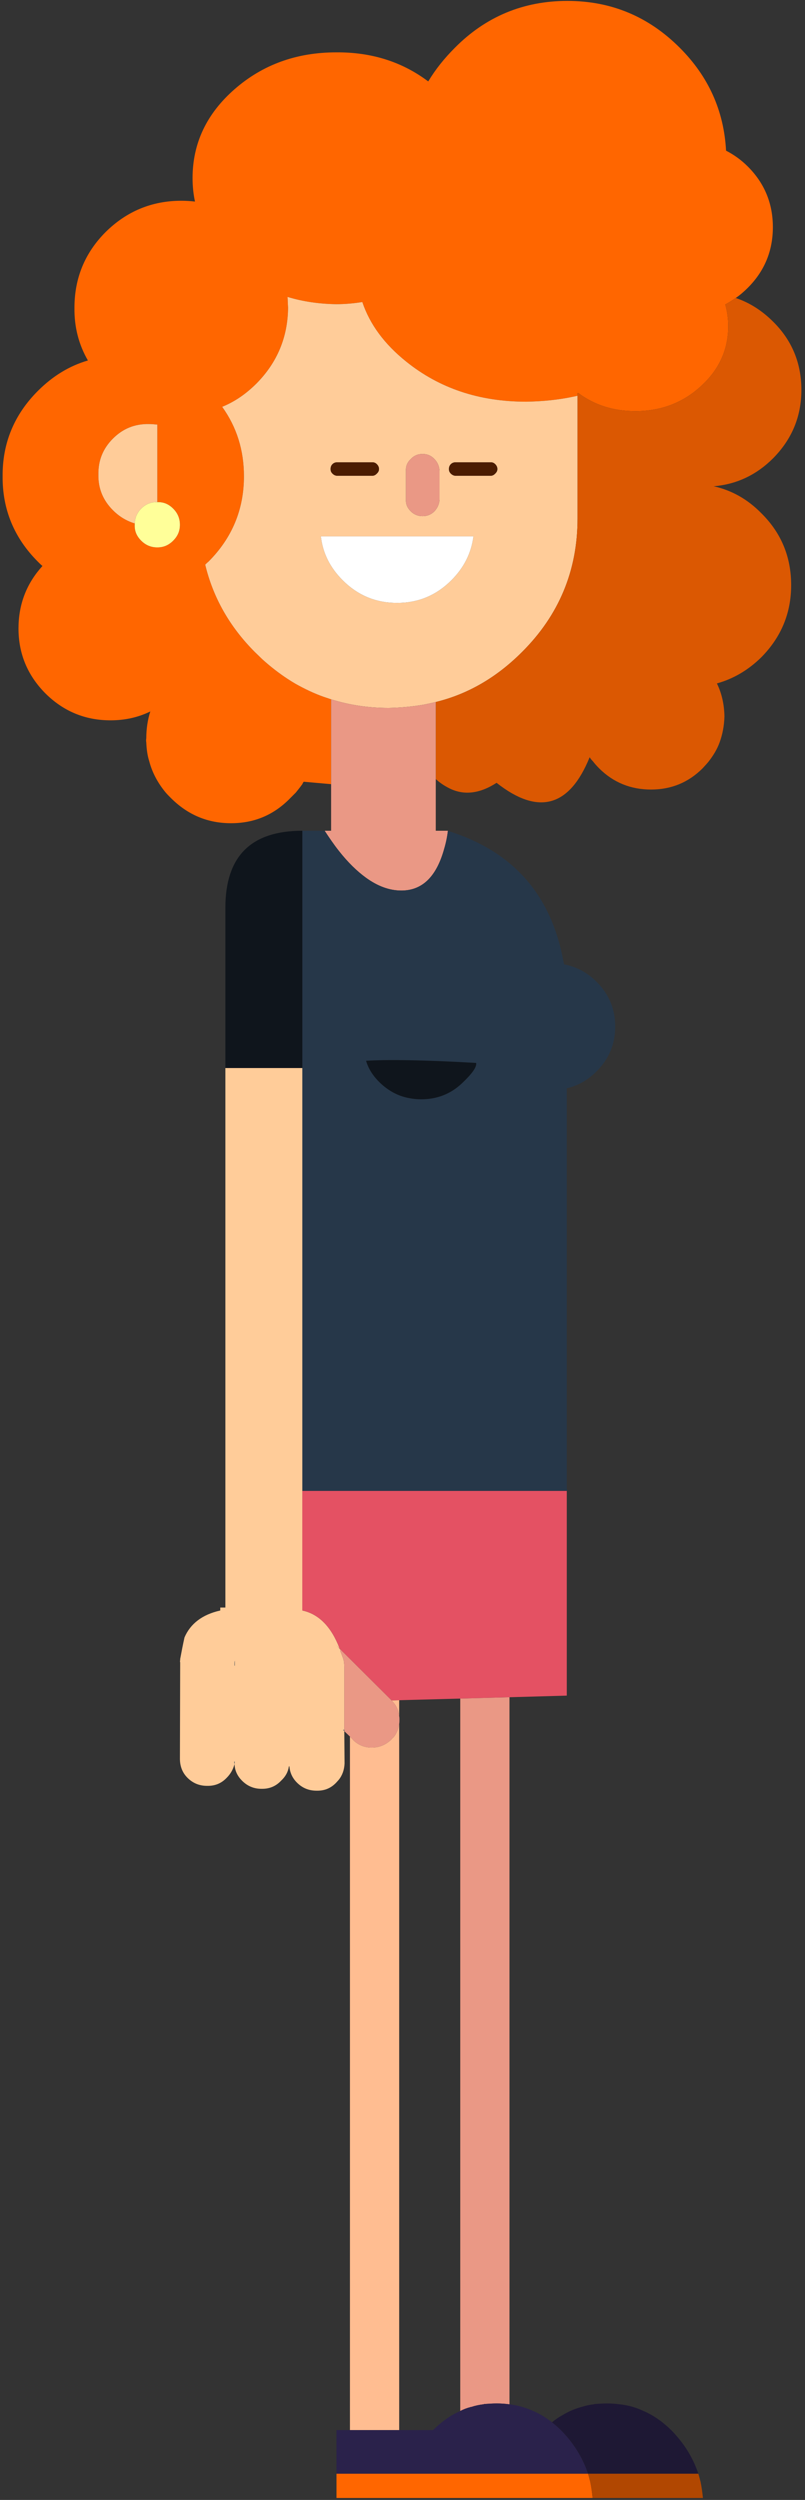 <?xml version="1.0" encoding="UTF-8" standalone="no"?>
<!DOCTYPE svg PUBLIC "-//W3C//DTD SVG 1.1//EN" "http://www.w3.org/Graphics/SVG/1.1/DTD/svg11.dtd">
<svg width="100%" height="100%" viewBox="0 0 157 487" version="1.1" xmlns="http://www.w3.org/2000/svg" xmlns:xlink="http://www.w3.org/1999/xlink" xml:space="preserve" style="fill-rule:evenodd;clip-rule:evenodd;stroke-linejoin:round;stroke-miterlimit:1.414;">
    <rect x="0" y="0" width="157" height="487" fill="#333333" stroke="none"/>
    <g transform="matrix(1,0,0,1,-2753,-53)">
        <g transform="matrix(1,0,0,1,0,-162)">
            <g id="Youth-Mentor-Female-1" transform="matrix(1,0,0,1,2183.13,-56.45)">
                <path d="M680.516,271.627C671.964,271.627 664.618,274.671 658.584,280.757C656.538,282.803 654.806,284.955 653.389,287.316C648.3,283.486 642.318,281.597 635.445,281.649C627.679,281.649 621.068,284.063 615.611,288.837C610.154,293.612 607.426,299.384 607.426,306.152C607.426,307.726 607.583,309.248 607.898,310.717C607.006,310.612 606.114,310.56 605.222,310.56C599.503,310.56 594.571,312.606 590.478,316.646C586.438,320.686 584.392,325.619 584.392,331.39C584.339,335.168 585.231,338.579 587.015,341.674C583.395,342.724 580.142,344.717 577.256,347.603C572.639,352.221 570.33,357.782 570.382,364.236C570.33,370.69 572.639,376.252 577.256,380.869C577.518,381.131 577.833,381.446 578.148,381.708C575.052,385.119 573.478,389.159 573.478,393.881C573.478,398.761 575.21,402.959 578.673,406.474C582.188,409.989 586.438,411.773 591.423,411.773C594.256,411.773 596.827,411.196 599.188,410.042C598.663,411.669 598.401,413.452 598.401,415.289C598.349,415.551 598.349,415.814 598.401,416.076C598.454,417.388 598.611,418.594 598.978,419.749C599.555,421.953 600.657,423.999 602.179,425.835C602.494,426.203 602.809,426.517 603.176,426.885C606.481,430.19 610.364,431.817 614.929,431.817C619.494,431.817 623.324,430.19 626.525,426.885C626.892,426.517 627.207,426.202 627.574,425.835C627.994,425.31 628.414,424.786 628.833,424.209C628.886,424.051 628.991,423.894 629.096,423.736L634.448,424.209L634.448,407.681C633.975,407.523 633.503,407.366 633.031,407.208C631.09,406.526 629.253,405.634 627.469,404.637C626.945,404.323 626.42,404.008 625.948,403.693C624.269,402.591 622.642,401.332 621.068,399.915C620.596,399.443 620.071,398.971 619.599,398.499C614.614,393.514 611.413,387.795 609.892,381.446C610.102,381.236 610.312,381.026 610.521,380.869C615.139,376.251 617.447,370.69 617.447,364.236C617.447,359.146 616.031,354.634 613.197,350.699C615.663,349.702 617.867,348.18 619.913,346.134C623.954,342.041 626,337.109 626.052,331.39C626,330.655 626,329.973 625.947,329.291C628.886,330.183 632.034,330.655 635.444,330.708C637.176,330.708 638.907,330.551 640.534,330.288C642.003,334.643 644.836,338.473 649.086,341.884C655.54,347.078 663.306,349.702 672.488,349.702C675.741,349.649 678.837,349.335 681.775,348.705C682.037,348.652 682.247,348.6 682.51,348.548L682.51,348.023C682.562,348.023 682.614,348.023 682.667,348.023C685.868,350.384 689.54,351.538 693.79,351.538C698.775,351.538 703.078,349.912 706.593,346.659C710.108,343.458 711.892,339.575 711.892,335.01C711.892,333.489 711.683,332.072 711.315,330.76C711.997,330.393 712.679,329.973 713.362,329.501C714.201,328.924 714.988,328.242 715.723,327.507C718.976,324.254 720.602,320.319 720.602,315.702C720.602,311.084 718.976,307.149 715.723,303.896C714.411,302.584 712.994,301.587 711.473,300.8C711.053,293.035 708.062,286.371 702.448,280.757C696.361,274.67 689.068,271.627 680.516,271.627ZM589.062,363.921C589.009,361.14 589.954,358.832 591.895,356.89C593.836,354.949 596.145,354.005 598.926,354.057C599.451,354.057 599.975,354.109 600.553,354.162L600.553,369.273C601.759,369.221 602.756,369.64 603.648,370.532C604.54,371.424 604.96,372.474 604.96,373.681C604.96,374.887 604.54,375.884 603.648,376.776C602.756,377.668 601.759,378.088 600.553,378.088C599.346,378.088 598.296,377.668 597.404,376.776C596.512,375.884 596.093,374.887 596.145,373.68C596.145,373.575 596.145,373.471 596.145,373.418C594.571,372.946 593.154,372.106 591.895,370.847C589.954,368.906 589.009,366.597 589.062,363.921Z" style="fill:rgb(255,102,0);fill-rule:nonzero;"/>
                <path d="M591.895,356.89C589.954,358.832 589.009,361.14 589.062,363.921C589.009,366.597 589.954,368.906 591.895,370.847C593.154,372.107 594.571,372.946 596.145,373.418C596.198,372.316 596.617,371.319 597.404,370.532C598.296,369.64 599.346,369.221 600.553,369.273L600.553,354.162C599.975,354.109 599.451,354.057 598.926,354.057C596.145,354.004 593.836,354.949 591.895,356.89Z" style="fill:rgb(255,204,153);fill-rule:nonzero;"/>
                <path d="M597.404,370.532C596.617,371.32 596.198,372.316 596.145,373.418C596.145,373.471 596.145,373.576 596.145,373.681C596.093,374.887 596.512,375.884 597.404,376.776C598.296,377.668 599.346,378.088 600.553,378.088C601.759,378.088 602.756,377.668 603.648,376.776C604.54,375.884 604.96,374.887 604.96,373.681C604.96,372.474 604.54,371.424 603.648,370.532C602.756,369.64 601.759,369.221 600.553,369.273C599.346,369.221 598.296,369.64 597.404,370.532Z" style="fill:rgb(255,255,153);fill-rule:nonzero;"/>
                <path d="M625.948,329.291C626,329.974 626,330.656 626.053,331.39C626,337.109 623.954,342.042 619.914,346.134C617.867,348.18 615.664,349.702 613.198,350.699C616.031,354.634 617.448,359.147 617.448,364.236C617.448,370.69 615.139,376.252 610.522,380.869C610.312,381.026 610.102,381.236 609.892,381.446C611.413,387.795 614.614,393.514 619.599,398.499C620.071,398.971 620.596,399.443 621.068,399.915C622.642,401.332 624.268,402.591 625.947,403.693C626.42,404.008 626.944,404.323 627.469,404.638C629.253,405.635 631.089,406.526 633.031,407.209C633.503,407.366 633.975,407.523 634.447,407.681C637.963,408.783 641.688,409.36 645.676,409.36C648.037,409.307 650.293,409.097 652.444,408.73C652.812,408.678 653.126,408.573 653.494,408.52C653.966,408.415 654.386,408.31 654.858,408.206C661.102,406.684 666.716,403.431 671.648,398.499C678.889,391.31 682.509,382.6 682.509,372.474L682.509,348.548C682.247,348.6 682.037,348.653 681.775,348.705C678.836,349.335 675.741,349.65 672.488,349.702C663.305,349.702 655.54,347.079 649.086,341.884C644.836,338.474 642.003,334.643 640.534,330.288C638.907,330.551 637.176,330.708 635.444,330.708C632.033,330.656 628.885,330.183 625.947,329.291L625.948,329.291ZM634.71,361.875C634.973,361.613 635.287,361.508 635.655,361.508L642.476,361.508C642.843,361.508 643.105,361.613 643.368,361.875C643.63,362.137 643.787,362.452 643.787,362.819C643.787,363.187 643.63,363.449 643.368,363.711C643.105,363.974 642.843,364.131 642.476,364.131L635.655,364.131C635.287,364.131 634.973,363.974 634.71,363.711C634.448,363.449 634.343,363.187 634.343,362.819C634.343,362.452 634.448,362.137 634.71,361.875ZM636.704,384.489C634.238,382.023 632.821,379.19 632.454,375.937L662.204,375.937C661.784,379.19 660.368,382.023 657.902,384.489C654.963,387.428 651.448,388.897 647.303,388.897C643.158,388.897 639.642,387.428 636.704,384.489ZM665.562,361.508C665.93,361.508 666.192,361.613 666.454,361.875C666.717,362.137 666.874,362.452 666.874,362.819C666.874,363.187 666.717,363.449 666.454,363.711C666.192,363.974 665.93,364.131 665.562,364.131L658.741,364.131C658.374,364.131 658.059,363.974 657.797,363.711C657.534,363.449 657.429,363.187 657.429,362.819C657.429,362.452 657.534,362.137 657.797,361.875C658.059,361.613 658.374,361.508 658.741,361.508L665.562,361.508ZM649.034,363.187C648.982,362.295 649.297,361.508 649.979,360.878C650.608,360.196 651.396,359.881 652.287,359.881C653.179,359.881 653.966,360.196 654.596,360.878C655.226,361.508 655.541,362.295 655.593,363.187L655.593,368.749C655.541,369.64 655.226,370.375 654.596,371.057C653.966,371.687 653.179,372.002 652.287,372.002C651.395,372.002 650.608,371.687 649.979,371.057C649.297,370.375 648.982,369.64 649.034,368.748L649.034,363.187Z" style="fill:rgb(255,204,153);fill-rule:nonzero;"/>
                <path d="M635.655,361.508C635.287,361.508 634.973,361.613 634.71,361.875C634.448,362.137 634.343,362.452 634.343,362.819C634.343,363.187 634.448,363.449 634.71,363.711C634.973,363.974 635.287,364.131 635.655,364.131L642.476,364.131C642.843,364.131 643.105,363.974 643.368,363.711C643.63,363.449 643.787,363.187 643.787,362.819C643.787,362.452 643.63,362.137 643.368,361.875C643.105,361.613 642.843,361.508 642.476,361.508L635.655,361.508Z" style="fill:rgb(75,28,2);fill-rule:nonzero;"/>
                <path d="M632.454,375.937C632.821,379.19 634.238,382.023 636.704,384.489C639.642,387.428 643.158,388.897 647.303,388.897C651.448,388.897 654.963,387.428 657.902,384.489C660.368,382.023 661.784,379.19 662.204,375.937L632.454,375.937Z" style="fill:white;fill-rule:nonzero;"/>
                <path d="M666.454,361.875C666.192,361.613 665.93,361.508 665.562,361.508L658.741,361.508C658.374,361.508 658.059,361.613 657.797,361.875C657.534,362.137 657.429,362.452 657.429,362.819C657.429,363.187 657.534,363.449 657.797,363.711C658.059,363.974 658.374,364.131 658.741,364.131L665.562,364.131C665.929,364.131 666.192,363.974 666.454,363.711C666.716,363.449 666.874,363.187 666.874,362.819C666.874,362.452 666.716,362.137 666.454,361.875Z" style="fill:rgb(75,28,2);fill-rule:nonzero;"/>
                <path d="M649.979,360.878C649.297,361.508 648.982,362.295 649.034,363.187L649.034,368.749C648.982,369.64 649.297,370.375 649.979,371.057C650.608,371.687 651.396,372.002 652.287,372.002C653.179,372.002 653.966,371.687 654.596,371.057C655.226,370.375 655.541,369.64 655.593,368.748L655.593,363.187C655.541,362.295 655.226,361.508 654.596,360.878C653.966,360.196 653.179,359.881 652.287,359.881C651.395,359.881 650.608,360.196 649.979,360.878Z" style="fill:rgb(234,152,133);fill-rule:nonzero;"/>
                <path d="M711.316,330.761C711.683,332.072 711.893,333.489 711.893,335.011C711.893,339.575 710.109,343.458 706.593,346.659C703.078,349.912 698.775,351.538 693.791,351.538C689.541,351.538 685.868,350.384 682.667,348.023C682.615,348.023 682.562,348.023 682.51,348.023L682.51,372.474C682.51,382.6 678.889,391.31 671.649,398.499C666.717,403.431 661.102,406.684 654.858,408.205L654.858,423.212C655.593,423.894 656.38,424.419 657.167,424.838C660.105,426.465 663.306,426.15 666.716,423.946C674.849,430.348 680.936,428.669 684.871,418.962C685.028,419.224 685.238,419.486 685.501,419.749C685.868,420.221 686.235,420.641 686.707,421.113C689.488,423.894 692.899,425.258 696.834,425.258C700.769,425.258 704.127,423.894 706.908,421.113C707.328,420.641 707.748,420.221 708.115,419.749C709.007,418.594 709.741,417.388 710.214,416.076C710.791,414.502 711.106,412.823 711.158,410.986C711.106,408.625 710.633,406.526 709.689,404.585C712.89,403.693 715.775,402.014 718.346,399.495C722.229,395.56 724.17,390.89 724.17,385.434C724.17,379.924 722.229,375.254 718.346,371.424C715.67,368.696 712.575,366.964 709.059,366.177C713.519,365.81 717.402,363.974 720.655,360.72C724.328,356.995 726.164,352.588 726.164,347.393C726.164,342.199 724.328,337.739 720.655,334.118C718.504,331.967 716.038,330.393 713.362,329.501C712.68,329.973 711.997,330.393 711.315,330.76L711.316,330.761Z" style="fill:rgb(219,88,2);fill-rule:nonzero;"/>
                <path d="M652.445,408.73C650.294,409.098 648.037,409.307 645.676,409.36C641.689,409.36 637.963,408.783 634.448,407.681L634.448,433.286L633.188,433.286C634.08,434.65 634.972,435.962 635.969,437.221C637.701,439.425 639.485,441.156 641.216,442.416C643.525,444.095 645.834,444.934 648.142,444.934C652.13,444.934 654.858,442.363 656.38,437.221C656.747,436.014 657.062,434.703 657.219,433.338L657.219,433.286L654.858,433.286L654.858,423.212L654.858,408.206C654.386,408.31 653.966,408.415 653.494,408.52C653.127,408.573 652.812,408.678 652.445,408.73Z" style="fill:rgb(234,152,133);fill-rule:nonzero;"/>
                <path d="M657.22,433.338C657.062,434.703 656.747,436.014 656.38,437.221C654.858,442.363 652.13,444.934 648.142,444.934C645.834,444.934 643.525,444.095 641.216,442.416C639.485,441.156 637.701,439.425 635.969,437.221C634.972,435.962 634.08,434.65 633.188,433.286L628.833,433.286L628.833,561.889L680.516,561.889L680.411,561.416L680.411,483.447C682.562,482.975 684.504,481.873 686.235,480.141C688.649,477.728 689.855,474.842 689.855,471.431C689.855,468.021 688.649,465.135 686.235,462.721C684.399,460.885 682.3,459.783 679.886,459.311C679.834,459.048 679.781,458.839 679.729,458.576C677.315,445.669 669.865,437.274 657.324,433.338C657.272,433.286 657.272,433.286 657.219,433.286L657.219,433.338L657.22,433.338ZM660.001,482.45C657.797,484.549 655.121,485.598 652.025,485.598C650.923,485.598 649.821,485.441 648.825,485.178C647.041,484.706 645.466,483.762 644.05,482.45C642.686,481.138 641.741,479.722 641.269,478.095C645.519,477.833 652.707,477.938 662.729,478.515C662.886,479.302 661.942,480.614 660,482.45L660.001,482.45Z" style="fill:rgb(38,55,73);fill-rule:nonzero;"/>
                <path d="M652.025,485.598C655.121,485.598 657.797,484.549 660.001,482.45C661.942,480.613 662.886,479.302 662.729,478.515C652.707,477.938 645.519,477.833 641.269,478.095C641.741,479.722 642.686,481.138 644.05,482.45C645.466,483.762 647.04,484.706 648.824,485.178C649.821,485.441 650.923,485.598 652.025,485.598Z" style="fill:rgb(15,21,28);fill-rule:nonzero;"/>
                <path d="M628.834,433.286C618.812,433.286 613.827,438.271 613.827,448.292L613.827,479.512L628.834,479.512L628.834,433.286Z" style="fill:rgb(15,21,28);fill-rule:nonzero;"/>
                <path d="M628.834,479.512L613.827,479.512L613.827,584.608L612.83,584.608L612.83,585.185C609.315,585.972 607.006,587.756 605.852,590.432C605.537,591.849 605.275,593.213 605.012,594.63C605.012,594.682 605.012,594.787 605.012,594.84C604.96,594.997 604.96,595.154 605.012,595.312L604.96,614.043C604.96,615.513 605.432,616.772 606.429,617.769C607.478,618.818 608.738,619.343 610.259,619.343L610.417,619.343C611.886,619.343 613.093,618.818 614.089,617.769C614.876,616.982 615.349,616.09 615.611,615.093C615.559,614.935 615.559,614.778 615.559,614.621C615.611,614.621 615.611,614.621 615.663,614.673C615.611,614.83 615.611,614.935 615.611,615.093C615.663,616.405 616.188,617.454 617.08,618.346C618.13,619.395 619.389,619.92 620.858,619.92L621.015,619.92C622.484,619.92 623.691,619.395 624.688,618.346C625.528,617.559 626.052,616.667 626.21,615.565C626.262,615.513 626.262,615.513 626.315,615.565C626.42,616.772 626.892,617.821 627.784,618.713C628.833,619.763 630.092,620.287 631.614,620.287L631.771,620.287C633.241,620.287 634.447,619.763 635.444,618.713C635.602,618.556 635.759,618.346 635.916,618.189C636.651,617.297 637.018,616.195 637.071,614.988L637.018,608.692C636.966,608.587 636.861,608.482 636.756,608.429L637.018,608.429L637.018,596.204C637.018,595.732 636.966,595.312 636.913,594.945C636.861,594.787 636.808,594.577 636.756,594.42C636.598,594.053 636.494,593.685 636.336,593.318L636.284,593.213C636.284,593.056 636.284,592.951 636.231,592.793L635.444,591.901L636.126,592.636C634.5,588.333 632.034,585.867 628.833,585.185L628.833,561.889L628.833,479.512L628.834,479.512ZM615.664,595.941L615.611,595.889C615.611,595.574 615.611,595.259 615.664,594.945L615.664,595.941Z" style="fill:rgb(255,204,153);fill-rule:nonzero;"/>
                <path d="M615.611,595.889L615.664,595.941L615.664,595.312C615.664,595.154 615.664,595.049 615.664,594.945C615.611,595.259 615.611,595.574 615.611,595.889Z" style="fill:rgb(77,95,109);fill-rule:nonzero;"/>
                <path d="M628.834,585.185C632.034,585.867 634.5,588.333 636.127,592.636L646.253,602.71L647.723,602.658L659.633,602.343L669.235,602.08L680.411,601.766L680.411,561.889L628.834,561.889L628.834,585.185Z" style="fill:rgb(228,81,99);fill-rule:nonzero;"/>
                <path d="M636.127,592.636L635.445,591.901L636.232,592.793C636.284,592.951 636.284,593.056 636.284,593.213L636.337,593.318C636.494,593.685 636.599,594.053 636.757,594.42C636.809,594.577 636.861,594.787 636.914,594.945C636.966,595.312 637.019,595.732 637.019,596.204L637.019,608.692L638.121,609.741L638.908,610.58C639.905,611.472 641.059,611.892 642.371,611.892C643.84,611.892 645.099,611.368 646.201,610.318L646.253,610.266C646.358,610.108 646.463,610.003 646.621,609.898C647.25,609.111 647.618,608.219 647.722,607.275C647.775,607.013 647.775,606.75 647.775,606.488C647.775,606.225 647.775,606.016 647.722,605.753C647.617,604.599 647.145,603.602 646.253,602.71L636.127,592.636Z" style="fill:rgb(234,152,133);fill-rule:nonzero;"/>
                <path d="M647.723,602.658L646.254,602.71C647.145,603.602 647.618,604.599 647.723,605.753L647.723,602.658Z" style="fill:rgb(255,189,145);fill-rule:nonzero;"/>
                <path d="M647.723,607.275C647.618,608.219 647.25,609.111 646.621,609.898C646.463,610.003 646.358,610.108 646.254,610.266L646.201,610.318C645.099,611.368 643.84,611.892 642.371,611.892C641.059,611.892 639.905,611.472 638.908,610.58L638.121,609.741L638.121,744.85L647.723,744.85L647.723,607.275Z" style="fill:rgb(255,189,145);fill-rule:nonzero;"/>
                <path d="M669.235,602.08L659.633,602.343L659.633,741.125C660.263,740.81 660.892,740.547 661.575,740.39C661.627,740.338 661.732,740.338 661.784,740.338C662.572,740.075 663.359,739.918 664.198,739.813C664.303,739.76 664.408,739.76 664.46,739.76C665.195,739.708 665.982,739.655 666.769,739.655C667.556,739.655 668.343,739.708 669.13,739.813C669.183,739.813 669.183,739.813 669.235,739.813L669.235,602.08Z" style="fill:rgb(234,152,133);fill-rule:nonzero;"/>
                <path d="M637.019,608.692L637.019,608.429L636.756,608.429C636.861,608.482 636.966,608.587 637.019,608.692Z" style="fill:rgb(77,95,109);fill-rule:nonzero;"/>
                <path d="M615.559,614.621C615.559,614.778 615.559,614.935 615.611,615.093C615.611,614.935 615.611,614.83 615.664,614.673C615.611,614.621 615.611,614.621 615.559,614.621Z" style="fill:rgb(77,95,109);fill-rule:nonzero;"/>
                <path d="M638.121,744.85L635.497,744.85L635.497,753.35L684.556,753.35C683.612,750.517 682.09,747.946 680.044,745.689C679.781,745.375 679.519,745.112 679.257,744.85C678.68,744.273 678.102,743.801 677.525,743.328L677.473,743.276C676.371,742.436 675.269,741.754 674.115,741.23C673.957,741.177 673.852,741.125 673.747,741.072C672.331,740.442 670.809,740.023 669.235,739.813C669.183,739.813 669.183,739.813 669.13,739.813C668.343,739.708 667.556,739.655 666.769,739.655C665.982,739.655 665.195,739.708 664.46,739.76C664.408,739.76 664.303,739.76 664.198,739.813C663.358,739.918 662.571,740.075 661.784,740.338C661.732,740.338 661.627,740.338 661.574,740.39C660.892,740.547 660.263,740.81 659.633,741.125C659.056,741.387 658.531,741.649 658.006,741.964C656.695,742.751 655.488,743.696 654.334,744.85L647.722,744.85L638.12,744.85L638.121,744.85Z" style="fill:rgb(42,34,75);fill-rule:nonzero;"/>
                <path d="M635.497,753.35L635.497,758.072L685.448,758.072C685.343,756.97 685.186,755.869 684.976,754.872C684.819,754.347 684.714,753.822 684.556,753.35L635.497,753.35Z" style="fill:rgb(255,102,0);fill-rule:nonzero;"/>
                <path d="M695.627,741.23C695.47,741.177 695.365,741.125 695.26,741.072C693.791,740.39 692.269,739.97 690.643,739.813C689.856,739.708 689.069,739.655 688.282,739.655C687.494,739.655 686.707,739.708 685.973,739.76C685.92,739.76 685.815,739.76 685.71,739.813C684.871,739.918 684.084,740.075 683.297,740.338C683.244,740.338 683.139,740.338 683.087,740.39C681.828,740.757 680.621,741.282 679.519,741.964C678.837,742.331 678.155,742.804 677.525,743.328C678.102,743.801 678.679,744.273 679.257,744.85C679.519,745.112 679.781,745.375 680.044,745.689C682.09,747.946 683.611,750.517 684.556,753.35L706.068,753.35C705.124,750.517 703.602,747.946 701.556,745.689C701.294,745.375 701.031,745.112 700.769,744.85C700.192,744.273 699.562,743.748 698.985,743.276C697.883,742.436 696.781,741.754 695.627,741.23Z" style="fill:rgb(30,24,52);fill-rule:nonzero;"/>
                <path d="M684.556,753.35C684.714,753.822 684.819,754.347 684.976,754.872C685.186,755.869 685.343,756.97 685.448,758.072L706.961,758.072C706.856,756.97 706.698,755.869 706.488,754.872C706.331,754.347 706.226,753.822 706.069,753.35L684.556,753.35Z" style="fill:rgb(177,71,1);fill-rule:nonzero;"/>
            </g>
        </g>
    </g>
</svg>
